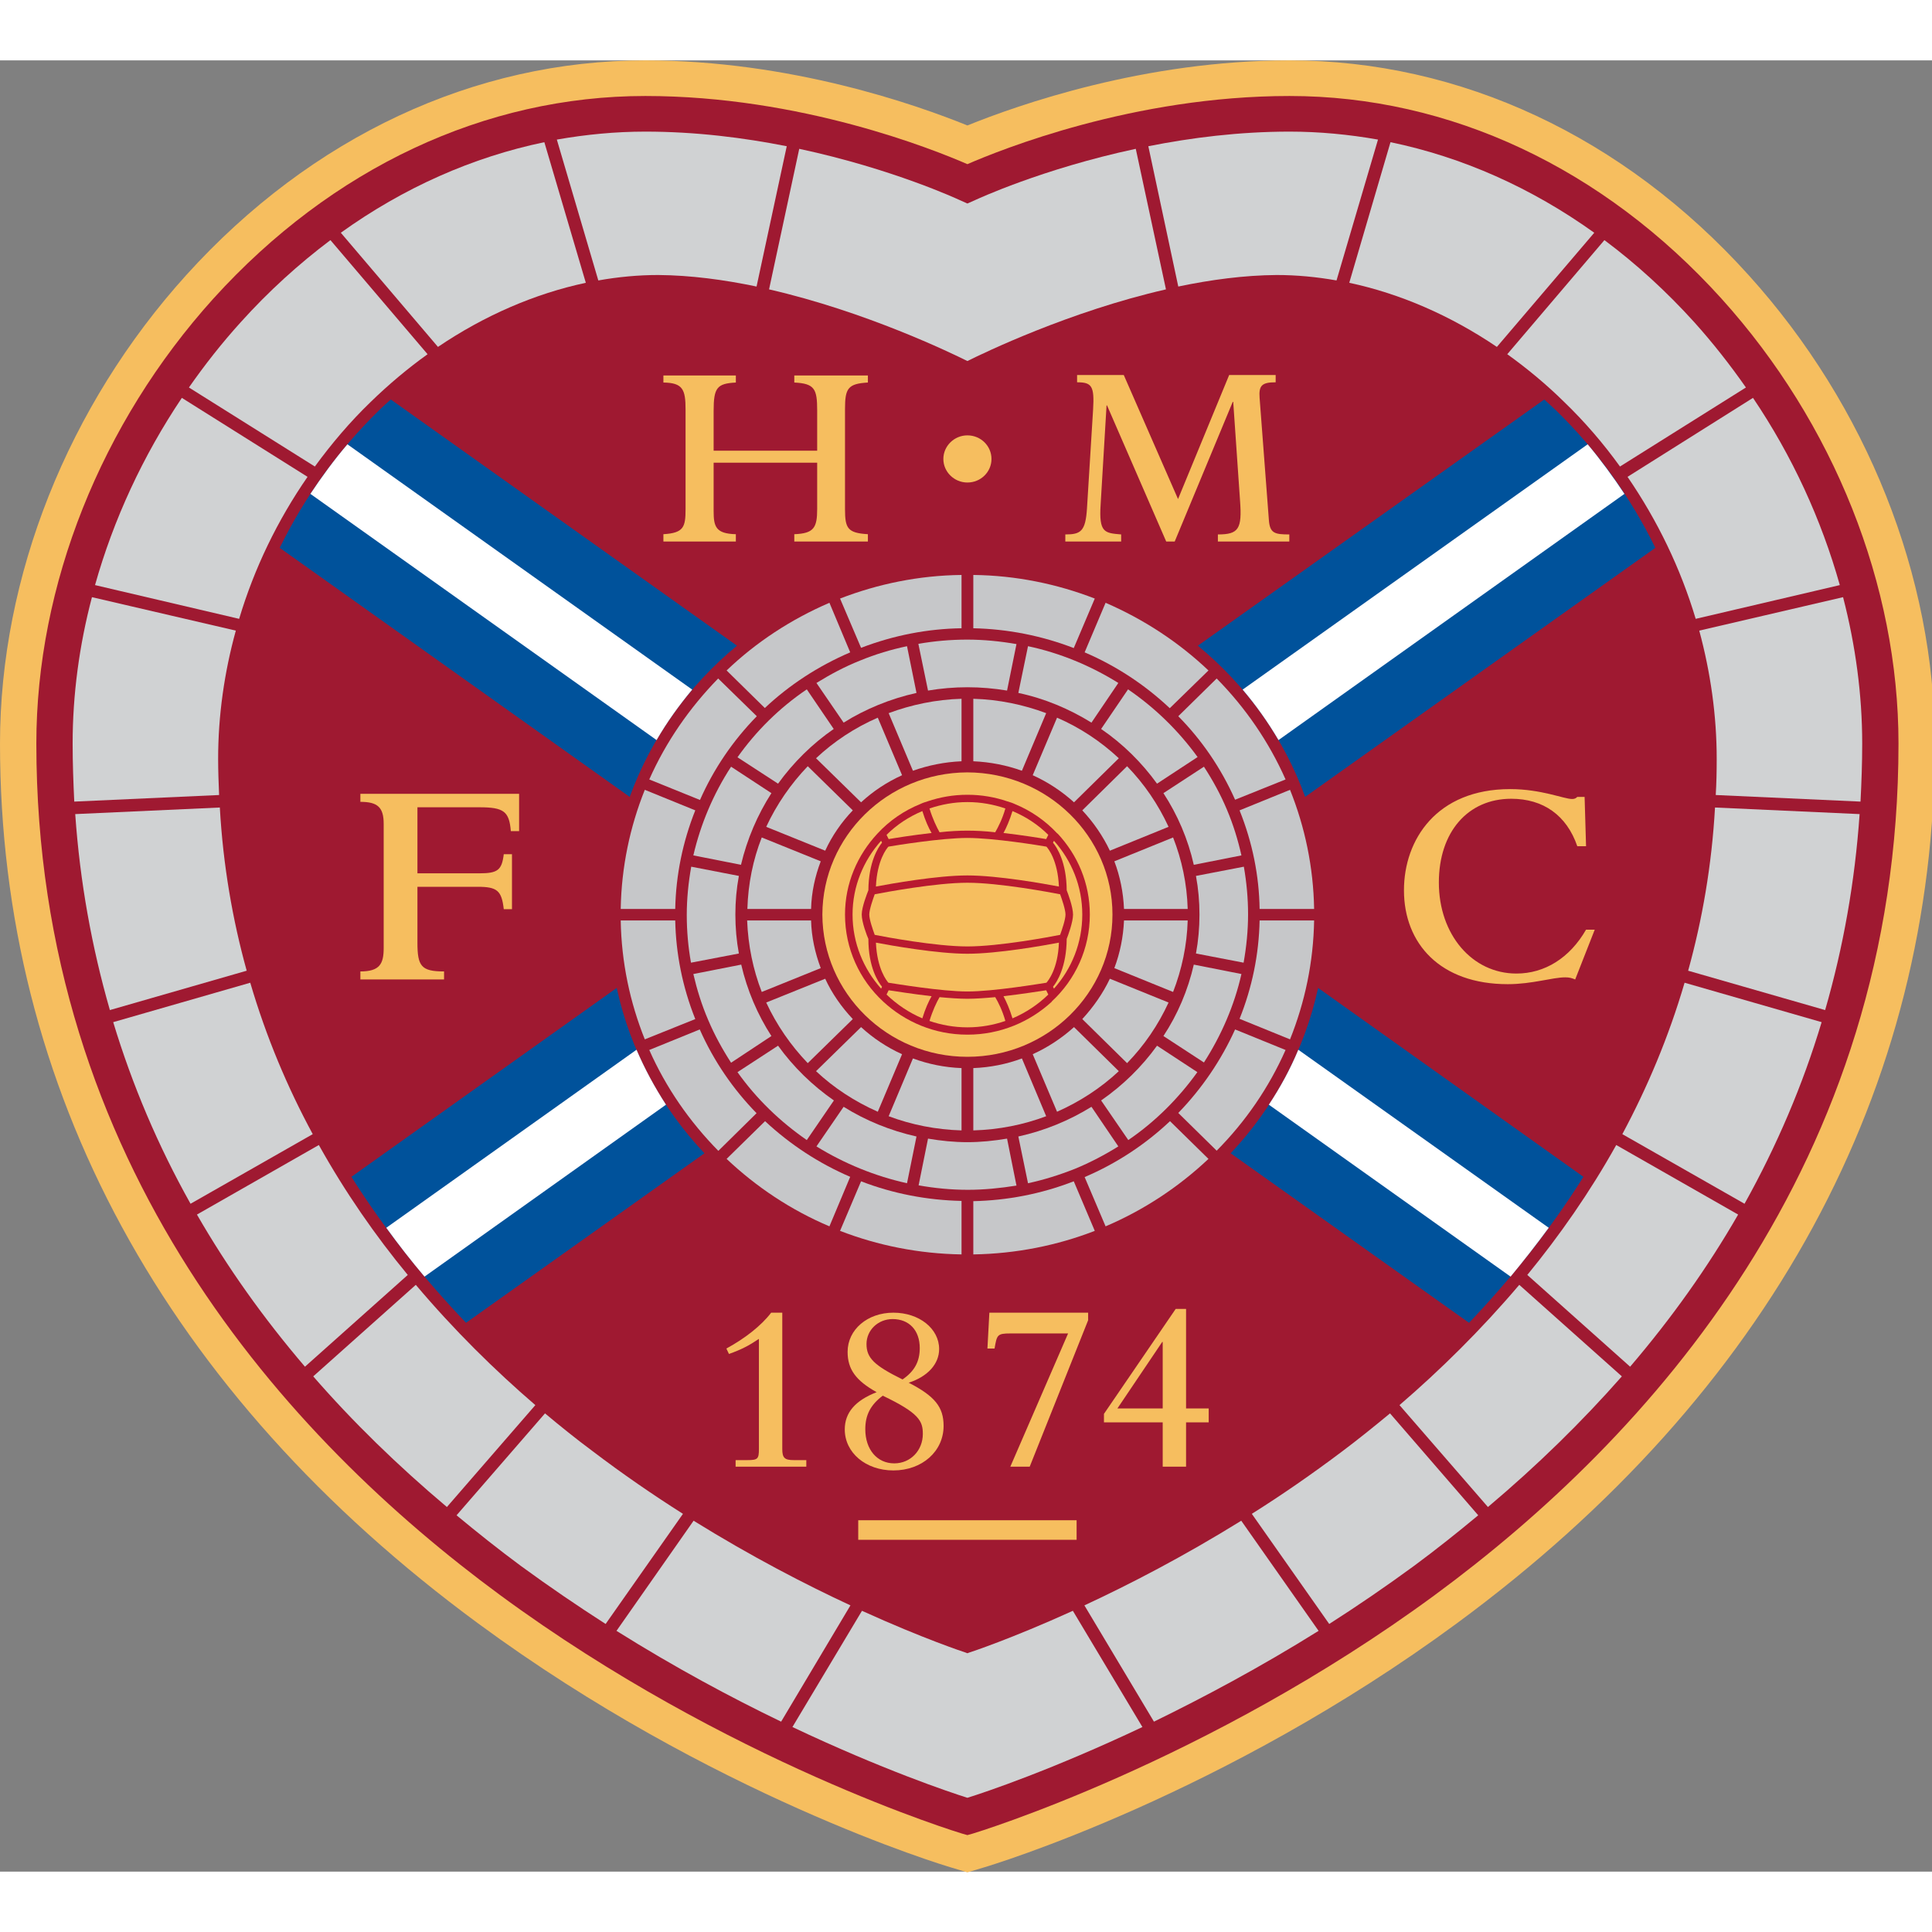 <?xml version="1.0" encoding="UTF-8"?>
<svg xmlns="http://www.w3.org/2000/svg" xmlns:xlink="http://www.w3.org/1999/xlink" width="32px" height="32px" viewBox="0 0 32 30" version="1.1">
<rect x="0" y="0" width="32" height="30" fill="#808080" stroke="none"/>
<g id="surface1">
<path style=" stroke:none;fill-rule:nonzero;fill:rgb(96.471%,74.51%,37.255%);fill-opacity:1;" d="M 16.023 1.078 C 15.184 0.738 13.098 0 10.688 0 C 7.859 0 5.16 1.262 3.086 3.555 C 1.125 5.723 0 8.551 0 11.316 C 0 17.035 2.738 22.078 7.922 25.891 C 11.785 28.734 15.602 29.887 15.762 29.934 L 16.023 30.012 L 16.285 29.934 C 16.445 29.887 20.262 28.734 24.125 25.891 C 29.309 22.078 32.047 17.035 32.047 11.316 C 32.047 8.551 30.922 5.723 28.961 3.555 C 26.891 1.262 24.188 0 21.359 0 C 18.953 0 16.863 0.738 16.023 1.078 Z M 16.023 1.078 "/>
<path style=" stroke:none;fill-rule:nonzero;fill:rgb(62.353%,9.804%,19.216%);fill-opacity:1;" d="M 16.023 1.719 C 15.473 1.48 13.273 0.59 10.688 0.59 C 8.035 0.59 5.496 1.781 3.535 3.945 C 1.672 6.008 0.602 8.695 0.602 11.316 C 0.602 18.301 4.777 22.84 8.281 25.418 C 12.062 28.199 15.898 29.359 15.938 29.371 L 16.023 29.395 L 16.109 29.371 C 16.148 29.359 19.984 28.199 23.766 25.418 C 27.27 22.84 31.445 18.301 31.445 11.316 C 31.445 8.695 30.375 6.008 28.512 3.945 C 26.555 1.781 24.012 0.59 21.359 0.59 C 18.773 0.59 16.574 1.48 16.023 1.719 Z M 16.023 1.719 "/>
<path style=" stroke:none;fill-rule:nonzero;fill:rgb(96.471%,74.51%,37.255%);fill-opacity:1;" d="M 6.914 13.688 L 7.91 13.688 C 8.234 13.688 8.309 13.75 8.344 14.059 L 8.48 14.059 L 8.48 13.148 L 8.344 13.148 C 8.312 13.414 8.242 13.465 7.938 13.465 L 6.914 13.465 L 6.914 12.371 L 7.938 12.371 C 8.344 12.371 8.434 12.438 8.461 12.766 L 8.598 12.766 L 8.598 12.148 L 5.969 12.148 L 5.969 12.281 C 6.254 12.281 6.355 12.371 6.355 12.645 L 6.355 14.703 C 6.355 14.965 6.289 15.09 5.969 15.09 L 5.969 15.223 L 7.355 15.223 L 7.355 15.09 C 6.977 15.09 6.914 15.004 6.914 14.613 L 6.914 13.688 "/>
<path style=" stroke:none;fill-rule:nonzero;fill:rgb(96.471%,74.51%,37.255%);fill-opacity:1;" d="M 26.414 14.398 L 26.27 14.398 C 26 14.867 25.586 15.125 25.117 15.125 C 24.383 15.125 23.832 14.48 23.832 13.617 C 23.832 12.781 24.312 12.23 25.031 12.23 C 25.562 12.23 25.949 12.504 26.125 13.016 L 26.27 13.016 L 26.246 12.199 L 26.125 12.199 C 26.102 12.223 26.078 12.234 26.039 12.234 C 25.902 12.234 25.531 12.07 25.012 12.07 C 23.797 12.07 23.254 12.906 23.254 13.746 C 23.254 14.629 23.855 15.301 24.973 15.301 C 25.379 15.301 25.711 15.188 25.926 15.188 C 25.996 15.188 26.031 15.199 26.09 15.223 L 26.414 14.398 "/>
<path style=" stroke:none;fill-rule:nonzero;fill:rgb(96.471%,74.51%,37.255%);fill-opacity:1;" d="M 15.625 6.602 C 15.625 6.387 15.805 6.211 16.023 6.211 C 16.246 6.211 16.422 6.387 16.422 6.602 C 16.422 6.816 16.246 6.992 16.023 6.992 C 15.805 6.992 15.625 6.816 15.625 6.602 "/>
<path style=" stroke:none;fill-rule:nonzero;fill:rgb(96.471%,74.51%,37.255%);fill-opacity:1;" d="M 17.645 7.969 L 18.57 7.969 L 18.57 7.852 C 18.297 7.828 18.199 7.828 18.23 7.355 L 18.328 5.715 L 18.336 5.715 L 19.316 7.969 L 19.457 7.969 L 20.418 5.656 L 20.426 5.656 L 20.539 7.293 C 20.574 7.762 20.516 7.852 20.172 7.852 L 20.172 7.969 L 21.355 7.969 L 21.355 7.852 C 21.109 7.852 21.031 7.832 21.016 7.605 L 20.863 5.59 C 20.848 5.387 20.898 5.332 21.129 5.332 L 21.129 5.211 L 20.359 5.211 L 19.512 7.266 L 18.613 5.211 L 17.84 5.211 L 17.84 5.332 C 18.082 5.332 18.129 5.391 18.105 5.785 L 18.004 7.418 C 17.98 7.801 17.902 7.852 17.645 7.852 L 17.645 7.969 "/>
<path style=" stroke:none;fill-rule:nonzero;fill:rgb(96.471%,74.51%,37.255%);fill-opacity:1;" d="M 11.82 6.664 L 13.535 6.664 L 13.535 7.43 C 13.535 7.742 13.48 7.836 13.156 7.848 L 13.156 7.969 L 14.375 7.969 L 14.375 7.848 C 14.043 7.828 13.996 7.754 13.996 7.438 L 13.996 5.77 C 13.996 5.43 14.047 5.355 14.375 5.336 L 14.375 5.219 L 13.156 5.219 L 13.156 5.336 C 13.496 5.352 13.535 5.445 13.535 5.801 L 13.535 6.465 L 11.82 6.465 L 11.82 5.805 C 11.82 5.422 11.875 5.352 12.188 5.336 L 12.188 5.219 L 10.988 5.219 L 10.988 5.336 C 11.312 5.34 11.355 5.453 11.355 5.785 L 11.355 7.434 C 11.355 7.73 11.324 7.828 10.988 7.848 L 10.988 7.969 L 12.188 7.969 L 12.188 7.848 C 11.855 7.84 11.82 7.723 11.82 7.465 L 11.82 6.664 "/>
<path style=" stroke:none;fill-rule:nonzero;fill:rgb(96.471%,74.51%,37.255%);fill-opacity:1;" d="M 16.734 23.293 L 17.055 23.293 L 18.023 20.867 L 18.023 20.742 L 16.387 20.742 L 16.355 21.336 L 16.473 21.336 C 16.512 21.109 16.516 21.086 16.738 21.086 L 17.691 21.086 L 16.734 23.293 "/>
<path style=" stroke:none;fill-rule:nonzero;fill:rgb(96.471%,74.51%,37.255%);fill-opacity:1;" d="M 18.508 22.328 L 19.25 21.227 L 19.258 21.227 L 19.258 22.328 L 18.508 22.328 M 19.258 23.293 L 19.645 23.293 L 19.645 22.559 L 20.02 22.559 L 20.02 22.328 L 19.645 22.328 L 19.645 20.68 L 19.473 20.68 L 18.285 22.418 L 18.285 22.559 L 19.258 22.559 Z M 19.258 23.293 "/>
<path style=" stroke:none;fill-rule:nonzero;fill:rgb(96.471%,74.51%,37.255%);fill-opacity:1;" d="M 12.184 23.293 L 13.355 23.293 L 13.355 23.184 L 13.148 23.184 C 12.996 23.184 12.957 23.148 12.957 23 L 12.957 20.742 L 12.773 20.742 C 12.609 20.957 12.34 21.168 12.031 21.336 L 12.074 21.426 C 12.281 21.352 12.402 21.289 12.57 21.176 L 12.57 23 C 12.57 23.164 12.551 23.184 12.379 23.184 L 12.184 23.184 L 12.184 23.293 "/>
<path style=" stroke:none;fill-rule:nonzero;fill:rgb(96.471%,74.51%,37.255%);fill-opacity:1;" d="M 14.332 22.672 C 14.332 22.438 14.418 22.27 14.621 22.117 C 15.227 22.406 15.285 22.539 15.285 22.75 C 15.285 23.023 15.082 23.238 14.812 23.238 C 14.527 23.238 14.332 23.008 14.332 22.672 M 14.352 21.262 C 14.352 21.031 14.543 20.848 14.785 20.848 C 15.059 20.848 15.234 21.035 15.234 21.328 C 15.234 21.551 15.148 21.711 14.949 21.848 C 14.48 21.617 14.352 21.492 14.352 21.262 Z M 14.039 21.391 C 14.039 21.68 14.176 21.867 14.52 22.059 C 14.16 22.199 13.992 22.402 13.992 22.676 C 13.992 23.062 14.34 23.355 14.797 23.355 C 15.273 23.355 15.629 23.039 15.629 22.617 C 15.629 22.305 15.484 22.125 15.051 21.902 C 15.363 21.801 15.555 21.594 15.555 21.344 C 15.555 21.008 15.227 20.742 14.797 20.742 C 14.367 20.742 14.039 21.023 14.039 21.391 Z M 14.039 21.391 "/>
<path style=" stroke:none;fill-rule:nonzero;fill:rgb(96.471%,74.51%,37.255%);fill-opacity:1;" d="M 14.215 24.18 L 17.832 24.18 L 17.832 24.504 L 14.215 24.504 Z M 14.215 24.18 "/>
<path style=" stroke:none;fill-rule:nonzero;fill:rgb(81.569%,82.353%,82.745%);fill-opacity:1;" d="M 19.516 3.746 C 20.055 3.633 20.609 3.559 21.145 3.555 C 21.473 3.555 21.805 3.586 22.137 3.645 L 22.824 1.312 C 22.344 1.227 21.852 1.18 21.359 1.18 C 20.527 1.18 19.727 1.281 19.02 1.422 Z M 19.516 3.746 "/>
<path style=" stroke:none;fill-rule:nonzero;fill:rgb(81.569%,82.353%,82.745%);fill-opacity:1;" d="M 24.965 4.867 C 25.293 5.102 25.613 5.367 25.91 5.66 C 26.25 5.988 26.559 6.348 26.832 6.727 L 28.918 5.418 C 28.656 5.043 28.371 4.68 28.062 4.336 C 27.598 3.824 27.102 3.371 26.574 2.977 Z M 24.965 4.867 "/>
<path style=" stroke:none;fill-rule:nonzero;fill:rgb(81.569%,82.353%,82.745%);fill-opacity:1;" d="M 19.113 27.516 C 19.938 27.113 20.871 26.617 21.84 26.012 L 20.559 24.188 C 19.602 24.781 18.703 25.246 17.961 25.59 Z M 19.113 27.516 "/>
<path style=" stroke:none;fill-rule:nonzero;fill:rgb(81.569%,82.353%,82.745%);fill-opacity:1;" d="M 12.938 27.516 L 14.086 25.59 C 13.344 25.246 12.445 24.781 11.488 24.188 L 10.211 26.012 C 11.176 26.617 12.109 27.117 12.938 27.516 Z M 12.938 27.516 "/>
<path style=" stroke:none;fill-rule:nonzero;fill:rgb(81.569%,82.353%,82.745%);fill-opacity:1;" d="M 12.738 3.793 C 14.34 4.16 15.758 4.848 16.023 4.98 C 16.289 4.848 17.707 4.16 19.312 3.793 L 18.812 1.465 C 17.258 1.797 16.172 2.305 16.156 2.312 L 16.023 2.371 L 15.891 2.312 C 15.875 2.305 14.789 1.797 13.238 1.465 Z M 12.738 3.793 "/>
<path style=" stroke:none;fill-rule:nonzero;fill:rgb(81.569%,82.353%,82.745%);fill-opacity:1;" d="M 28.406 12.375 C 28.352 13.332 28.195 14.234 27.961 15.078 L 30.23 15.73 C 30.531 14.688 30.723 13.605 30.801 12.484 Z M 28.406 12.375 "/>
<path style=" stroke:none;fill-rule:nonzero;fill:rgb(81.569%,82.353%,82.745%);fill-opacity:1;" d="M 29.035 5.59 L 26.957 6.898 C 27.453 7.621 27.836 8.414 28.086 9.25 L 30.473 8.691 C 30.168 7.605 29.684 6.551 29.035 5.59 Z M 29.035 5.59 "/>
<path style=" stroke:none;fill-rule:nonzero;fill:rgb(81.569%,82.353%,82.745%);fill-opacity:1;" d="M 27 21.637 C 27.688 20.832 28.285 19.992 28.789 19.117 L 26.77 17.965 C 26.332 18.75 25.828 19.469 25.297 20.117 Z M 27 21.637 "/>
<path style=" stroke:none;fill-rule:nonzero;fill:rgb(81.569%,82.353%,82.745%);fill-opacity:1;" d="M 26.406 2.855 C 25.363 2.109 24.223 1.602 23.031 1.355 L 22.348 3.684 C 23.188 3.863 24.02 4.223 24.793 4.746 Z M 26.406 2.855 "/>
<path style=" stroke:none;fill-rule:nonzero;fill:rgb(81.569%,82.353%,82.745%);fill-opacity:1;" d="M 27.902 15.277 C 27.637 16.18 27.285 17.012 26.871 17.785 L 28.895 18.938 C 29.43 17.977 29.859 16.973 30.172 15.93 Z M 27.902 15.277 "/>
<path style=" stroke:none;fill-rule:nonzero;fill:rgb(81.569%,82.353%,82.745%);fill-opacity:1;" d="M 9.91 3.645 C 10.242 3.586 10.574 3.555 10.902 3.555 C 11.438 3.559 11.992 3.633 12.531 3.746 L 13.031 1.422 C 12.32 1.281 11.523 1.18 10.688 1.18 C 10.195 1.18 9.707 1.227 9.223 1.312 Z M 9.91 3.645 "/>
<path style=" stroke:none;fill-rule:nonzero;fill:rgb(81.569%,82.353%,82.745%);fill-opacity:1;" d="M 30.527 8.891 L 28.145 9.445 C 28.332 10.137 28.434 10.852 28.434 11.57 C 28.434 11.773 28.43 11.973 28.418 12.168 L 30.816 12.277 C 30.832 11.961 30.844 11.641 30.844 11.316 C 30.844 10.508 30.734 9.691 30.527 8.891 Z M 30.527 8.891 "/>
<path style=" stroke:none;fill-rule:nonzero;fill:rgb(81.569%,82.353%,82.745%);fill-opacity:1;" d="M 3.613 11.57 C 3.613 10.852 3.715 10.137 3.906 9.445 L 1.523 8.891 C 1.312 9.691 1.203 10.508 1.203 11.316 C 1.203 11.641 1.215 11.961 1.23 12.277 L 3.629 12.168 C 3.621 11.973 3.613 11.773 3.613 11.57 Z M 3.613 11.57 "/>
<path style=" stroke:none;fill-rule:nonzero;fill:rgb(81.569%,82.353%,82.745%);fill-opacity:1;" d="M 8.867 22.273 C 8.195 21.695 7.52 21.031 6.887 20.281 L 5.188 21.797 C 5.844 22.551 6.582 23.27 7.402 23.961 Z M 8.867 22.273 "/>
<path style=" stroke:none;fill-rule:nonzero;fill:rgb(81.569%,82.353%,82.745%);fill-opacity:1;" d="M 11.312 24.074 C 10.82 23.762 10.312 23.414 9.809 23.031 C 9.551 22.84 9.289 22.629 9.027 22.41 L 7.562 24.098 C 7.906 24.383 8.258 24.664 8.629 24.938 C 9.098 25.281 9.57 25.602 10.031 25.898 Z M 11.312 24.074 "/>
<path style=" stroke:none;fill-rule:nonzero;fill:rgb(81.569%,82.353%,82.745%);fill-opacity:1;" d="M 17.77 25.68 C 16.746 26.145 16.07 26.367 16.055 26.371 L 16.023 26.383 L 15.992 26.371 C 15.977 26.367 15.301 26.145 14.277 25.68 L 13.125 27.605 C 14.613 28.309 15.727 28.684 16.023 28.777 C 16.324 28.684 17.434 28.309 18.922 27.605 Z M 17.77 25.68 "/>
<path style=" stroke:none;fill-rule:nonzero;fill:rgb(81.569%,82.353%,82.745%);fill-opacity:1;" d="M 25.164 20.281 C 24.527 21.031 23.852 21.695 23.18 22.273 L 24.645 23.961 C 25.465 23.27 26.203 22.547 26.863 21.797 Z M 25.164 20.281 "/>
<path style=" stroke:none;fill-rule:nonzero;fill:rgb(81.569%,82.353%,82.745%);fill-opacity:1;" d="M 23.023 22.41 C 22.758 22.629 22.496 22.84 22.242 23.031 C 21.734 23.414 21.23 23.762 20.734 24.074 L 22.016 25.898 C 22.48 25.602 22.949 25.281 23.418 24.938 C 23.789 24.664 24.141 24.383 24.484 24.098 Z M 23.023 22.41 "/>
<path style=" stroke:none;fill-rule:nonzero;fill:rgb(81.569%,82.353%,82.745%);fill-opacity:1;" d="M 5.18 17.785 C 4.762 17.012 4.41 16.18 4.145 15.277 L 1.875 15.93 C 2.191 16.973 2.617 17.977 3.156 18.938 Z M 5.18 17.785 "/>
<path style=" stroke:none;fill-rule:nonzero;fill:rgb(81.569%,82.353%,82.745%);fill-opacity:1;" d="M 5.215 6.727 C 5.492 6.348 5.797 5.988 6.137 5.66 C 6.438 5.367 6.754 5.102 7.082 4.867 L 5.473 2.977 C 4.949 3.371 4.449 3.824 3.988 4.336 C 3.676 4.68 3.391 5.043 3.129 5.418 Z M 5.215 6.727 "/>
<path style=" stroke:none;fill-rule:nonzero;fill:rgb(81.569%,82.353%,82.745%);fill-opacity:1;" d="M 3.012 5.59 C 2.367 6.551 1.879 7.605 1.574 8.691 L 3.961 9.25 C 4.211 8.414 4.594 7.621 5.094 6.898 Z M 3.012 5.59 "/>
<path style=" stroke:none;fill-rule:nonzero;fill:rgb(81.569%,82.353%,82.745%);fill-opacity:1;" d="M 4.086 15.078 C 3.852 14.234 3.695 13.332 3.641 12.375 L 1.246 12.484 C 1.324 13.605 1.52 14.688 1.82 15.73 Z M 4.086 15.078 "/>
<path style=" stroke:none;fill-rule:nonzero;fill:rgb(81.569%,82.353%,82.745%);fill-opacity:1;" d="M 6.754 20.117 C 6.219 19.469 5.719 18.75 5.281 17.965 L 3.262 19.117 C 3.766 19.992 4.363 20.832 5.051 21.637 Z M 6.754 20.117 "/>
<path style=" stroke:none;fill-rule:nonzero;fill:rgb(81.569%,82.353%,82.745%);fill-opacity:1;" d="M 9.016 1.355 C 7.828 1.602 6.684 2.109 5.645 2.855 L 7.254 4.746 C 8.027 4.223 8.863 3.863 9.703 3.684 Z M 9.016 1.355 "/>
<path style=" stroke:none;fill-rule:nonzero;fill:rgb(0%,32.157%,60.784%);fill-opacity:1;" d="M 20.383 18.102 L 24.332 20.91 C 25.008 20.199 25.66 19.395 26.227 18.492 L 21.832 15.363 C 21.605 16.406 21.094 17.348 20.383 18.102 Z M 20.383 18.102 "/>
<path style=" stroke:none;fill-rule:nonzero;fill:rgb(0%,32.157%,60.784%);fill-opacity:1;" d="M 5.82 18.492 C 6.391 19.395 7.039 20.199 7.719 20.91 L 11.668 18.102 C 10.953 17.344 10.441 16.406 10.215 15.363 Z M 5.82 18.492 "/>
<path style=" stroke:none;fill-rule:nonzero;fill:rgb(0%,32.157%,60.784%);fill-opacity:1;" d="M 21.617 12.199 L 27.418 8.074 C 27.008 7.234 26.453 6.461 25.773 5.797 C 25.707 5.734 25.641 5.676 25.578 5.617 L 19.84 9.695 C 20.641 10.355 21.262 11.215 21.617 12.199 Z M 21.617 12.199 "/>
<path style=" stroke:none;fill-rule:nonzero;fill:rgb(0%,32.157%,60.784%);fill-opacity:1;" d="M 12.207 9.695 L 6.473 5.617 C 6.406 5.676 6.34 5.734 6.277 5.797 C 5.598 6.461 5.043 7.234 4.633 8.074 L 10.43 12.199 C 10.789 11.215 11.406 10.355 12.207 9.695 Z M 12.207 9.695 "/>
<path style=" stroke:none;fill-rule:nonzero;fill:rgb(100%,100%,100%);fill-opacity:1;" d="M 21.016 17.297 L 25.02 20.145 C 25.234 19.887 25.445 19.617 25.652 19.336 L 21.504 16.387 C 21.371 16.707 21.207 17.008 21.016 17.297 Z M 21.016 17.297 "/>
<path style=" stroke:none;fill-rule:nonzero;fill:rgb(100%,100%,100%);fill-opacity:1;" d="M 6.398 19.336 C 6.602 19.617 6.812 19.887 7.031 20.145 L 11.031 17.297 C 10.844 17.008 10.68 16.707 10.543 16.387 Z M 6.398 19.336 "/>
<path style=" stroke:none;fill-rule:nonzero;fill:rgb(100%,100%,100%);fill-opacity:1;" d="M 26.906 7.18 C 26.719 6.898 26.516 6.621 26.297 6.359 L 20.582 10.422 C 20.805 10.684 21.004 10.965 21.176 11.258 Z M 26.906 7.18 "/>
<path style=" stroke:none;fill-rule:nonzero;fill:rgb(100%,100%,100%);fill-opacity:1;" d="M 5.754 6.359 C 5.531 6.621 5.328 6.898 5.141 7.18 L 10.875 11.258 C 11.047 10.961 11.246 10.684 11.465 10.422 Z M 5.754 6.359 "/>
<path style=" stroke:none;fill-rule:nonzero;fill:rgb(77.647%,78.039%,78.824%);fill-opacity:1;" d="M 20.863 14.055 C 20.855 13.508 20.746 12.957 20.531 12.422 L 21.367 12.082 C 21.613 12.695 21.754 13.359 21.766 14.055 Z M 20.863 14.055 "/>
<path style=" stroke:none;fill-rule:nonzero;fill:rgb(77.647%,78.039%,78.824%);fill-opacity:1;" d="M 19.941 16.598 L 19.27 16.16 C 19.504 15.805 19.676 15.402 19.773 14.977 L 20.562 15.133 C 20.445 15.652 20.23 16.148 19.941 16.598 Z M 19.941 16.598 "/>
<path style=" stroke:none;fill-rule:nonzero;fill:rgb(77.647%,78.039%,78.824%);fill-opacity:1;" d="M 18.688 17.883 L 18.238 17.227 C 18.598 16.977 18.91 16.672 19.164 16.32 L 19.832 16.758 C 19.523 17.188 19.141 17.574 18.688 17.883 Z M 18.688 17.883 "/>
<path style=" stroke:none;fill-rule:nonzero;fill:rgb(77.647%,78.039%,78.824%);fill-opacity:1;" d="M 17.805 18.359 C 17.547 18.461 17.285 18.543 17.027 18.598 L 16.867 17.824 C 17.305 17.727 17.711 17.559 18.078 17.332 L 18.523 17.988 C 18.297 18.129 18.059 18.254 17.805 18.359 Z M 17.805 18.359 "/>
<path style=" stroke:none;fill-rule:nonzero;fill:rgb(77.647%,78.039%,78.824%);fill-opacity:1;" d="M 16.031 18.707 C 15.754 18.707 15.48 18.68 15.215 18.633 L 15.371 17.859 C 15.582 17.895 15.801 17.918 16.023 17.918 C 16.246 17.918 16.465 17.895 16.68 17.859 L 16.836 18.637 C 16.566 18.68 16.297 18.707 16.031 18.707 Z M 16.031 18.707 "/>
<path style=" stroke:none;fill-rule:nonzero;fill:rgb(77.647%,78.039%,78.824%);fill-opacity:1;" d="M 13.523 17.988 L 13.973 17.332 C 14.336 17.559 14.746 17.727 15.18 17.824 L 15.023 18.598 C 14.492 18.48 13.984 18.273 13.523 17.988 Z M 13.523 17.988 "/>
<path style=" stroke:none;fill-rule:nonzero;fill:rgb(77.647%,78.039%,78.824%);fill-opacity:1;" d="M 12.215 16.758 L 12.887 16.32 C 13.141 16.672 13.453 16.977 13.812 17.227 L 13.363 17.883 C 12.922 17.578 12.531 17.203 12.215 16.758 Z M 12.215 16.758 "/>
<path style=" stroke:none;fill-rule:nonzero;fill:rgb(77.647%,78.039%,78.824%);fill-opacity:1;" d="M 11.641 15.93 L 11.73 15.895 C 11.621 15.641 11.543 15.387 11.484 15.133 L 12.277 14.977 C 12.375 15.402 12.547 15.805 12.777 16.16 L 12.109 16.602 C 11.965 16.379 11.836 16.145 11.73 15.895 Z M 11.641 15.93 "/>
<path style=" stroke:none;fill-rule:nonzero;fill:rgb(77.647%,78.039%,78.824%);fill-opacity:1;" d="M 12.109 11.699 L 12.777 12.137 C 12.547 12.496 12.375 12.895 12.273 13.324 L 11.484 13.168 C 11.605 12.648 11.816 12.148 12.109 11.699 Z M 12.109 11.699 "/>
<path style=" stroke:none;fill-rule:nonzero;fill:rgb(77.647%,78.039%,78.824%);fill-opacity:1;" d="M 13.363 10.418 L 13.809 11.074 C 13.453 11.32 13.141 11.629 12.887 11.98 L 12.215 11.543 C 12.523 11.109 12.906 10.727 13.363 10.418 Z M 13.363 10.418 "/>
<path style=" stroke:none;fill-rule:nonzero;fill:rgb(77.647%,78.039%,78.824%);fill-opacity:1;" d="M 14.246 9.941 C 14.5 9.836 14.762 9.758 15.023 9.703 L 15.18 10.477 C 14.746 10.574 14.336 10.742 13.973 10.969 L 13.523 10.312 C 13.75 10.172 13.988 10.043 14.246 9.941 Z M 14.246 9.941 "/>
<path style=" stroke:none;fill-rule:nonzero;fill:rgb(77.647%,78.039%,78.824%);fill-opacity:1;" d="M 16.02 9.594 C 16.293 9.594 16.566 9.621 16.836 9.668 L 16.68 10.438 C 16.465 10.402 16.246 10.383 16.023 10.383 C 15.801 10.383 15.582 10.402 15.371 10.438 L 15.211 9.664 C 15.48 9.617 15.75 9.594 16.02 9.594 Z M 16.02 9.594 "/>
<path style=" stroke:none;fill-rule:nonzero;fill:rgb(77.647%,78.039%,78.824%);fill-opacity:1;" d="M 18.523 10.312 L 18.078 10.969 C 17.711 10.742 17.305 10.57 16.867 10.477 L 17.027 9.703 C 17.559 9.816 18.066 10.027 18.523 10.312 Z M 18.523 10.312 "/>
<path style=" stroke:none;fill-rule:nonzero;fill:rgb(77.647%,78.039%,78.824%);fill-opacity:1;" d="M 19.836 11.539 L 19.164 11.98 C 18.91 11.629 18.598 11.32 18.238 11.074 L 18.684 10.418 C 19.125 10.719 19.516 11.098 19.836 11.539 Z M 19.836 11.539 "/>
<path style=" stroke:none;fill-rule:nonzero;fill:rgb(77.647%,78.039%,78.824%);fill-opacity:1;" d="M 20.562 13.168 L 19.773 13.324 C 19.676 12.895 19.504 12.496 19.27 12.137 L 19.941 11.699 C 20.086 11.922 20.215 12.156 20.32 12.406 C 20.426 12.656 20.504 12.91 20.562 13.168 Z M 20.562 13.168 "/>
<path style=" stroke:none;fill-rule:nonzero;fill:rgb(77.647%,78.039%,78.824%);fill-opacity:1;" d="M 18.668 16.609 L 17.926 15.879 C 18.109 15.68 18.266 15.457 18.383 15.211 L 19.355 15.605 C 19.184 15.977 18.953 16.316 18.668 16.609 Z M 18.668 16.609 "/>
<path style=" stroke:none;fill-rule:nonzero;fill:rgb(77.647%,78.039%,78.824%);fill-opacity:1;" d="M 17.508 17.414 L 17.105 16.461 C 17.355 16.348 17.586 16.195 17.789 16.012 L 18.531 16.742 C 18.234 17.02 17.887 17.246 17.508 17.414 Z M 17.508 17.414 "/>
<path style=" stroke:none;fill-rule:nonzero;fill:rgb(77.647%,78.039%,78.824%);fill-opacity:1;" d="M 16.121 17.723 L 16.121 16.691 C 16.402 16.68 16.676 16.625 16.926 16.531 L 17.328 17.488 C 16.953 17.629 16.547 17.711 16.121 17.723 Z M 16.121 17.723 "/>
<path style=" stroke:none;fill-rule:nonzero;fill:rgb(77.647%,78.039%,78.824%);fill-opacity:1;" d="M 14.719 17.488 L 15.121 16.531 C 15.375 16.625 15.645 16.68 15.926 16.691 L 15.926 17.723 C 15.504 17.711 15.094 17.629 14.719 17.488 Z M 14.719 17.488 "/>
<path style=" stroke:none;fill-rule:nonzero;fill:rgb(77.647%,78.039%,78.824%);fill-opacity:1;" d="M 13.516 16.742 L 14.262 16.012 C 14.461 16.195 14.691 16.348 14.941 16.461 L 14.539 17.414 C 14.16 17.246 13.812 17.02 13.516 16.742 Z M 13.516 16.742 "/>
<path style=" stroke:none;fill-rule:nonzero;fill:rgb(77.647%,78.039%,78.824%);fill-opacity:1;" d="M 12.691 15.605 L 13.668 15.211 C 13.781 15.457 13.938 15.68 14.125 15.879 L 13.379 16.609 C 13.098 16.316 12.863 15.977 12.691 15.605 Z M 12.691 15.605 "/>
<path style=" stroke:none;fill-rule:nonzero;fill:rgb(77.647%,78.039%,78.824%);fill-opacity:1;" d="M 13.379 11.691 L 14.125 12.422 C 13.938 12.617 13.781 12.844 13.668 13.09 L 12.691 12.695 C 12.863 12.324 13.098 11.984 13.379 11.691 Z M 13.379 11.691 "/>
<path style=" stroke:none;fill-rule:nonzero;fill:rgb(77.647%,78.039%,78.824%);fill-opacity:1;" d="M 14.539 10.887 L 14.941 11.84 C 14.691 11.953 14.461 12.105 14.262 12.289 L 13.516 11.559 C 13.812 11.281 14.16 11.051 14.539 10.887 Z M 14.539 10.887 "/>
<path style=" stroke:none;fill-rule:nonzero;fill:rgb(77.647%,78.039%,78.824%);fill-opacity:1;" d="M 15.926 10.574 L 15.926 11.609 C 15.645 11.621 15.375 11.676 15.121 11.766 L 14.719 10.812 C 15.094 10.672 15.504 10.586 15.926 10.574 Z M 15.926 10.574 "/>
<path style=" stroke:none;fill-rule:nonzero;fill:rgb(77.647%,78.039%,78.824%);fill-opacity:1;" d="M 17.328 10.812 L 16.926 11.766 C 16.676 11.676 16.402 11.621 16.121 11.609 L 16.121 10.574 C 16.547 10.586 16.953 10.672 17.328 10.812 Z M 17.328 10.812 "/>
<path style=" stroke:none;fill-rule:nonzero;fill:rgb(77.647%,78.039%,78.824%);fill-opacity:1;" d="M 18.531 11.559 L 17.789 12.289 C 17.586 12.105 17.355 11.953 17.105 11.84 L 17.508 10.887 C 17.887 11.051 18.234 11.281 18.531 11.559 Z M 18.531 11.559 "/>
<path style=" stroke:none;fill-rule:nonzero;fill:rgb(77.647%,78.039%,78.824%);fill-opacity:1;" d="M 19.355 12.695 L 18.383 13.09 C 18.266 12.844 18.109 12.617 17.926 12.422 L 18.668 11.691 C 18.953 11.984 19.184 12.324 19.355 12.695 Z M 19.355 12.695 "/>
<path style=" stroke:none;fill-rule:nonzero;fill:rgb(77.647%,78.039%,78.824%);fill-opacity:1;" d="M 18.617 14.055 C 18.605 13.777 18.551 13.512 18.457 13.266 L 19.43 12.871 C 19.574 13.238 19.66 13.637 19.672 14.055 Z M 18.617 14.055 "/>
<path style=" stroke:none;fill-rule:nonzero;fill:rgb(77.647%,78.039%,78.824%);fill-opacity:1;" d="M 12.617 12.871 L 13.594 13.266 C 13.5 13.512 13.441 13.777 13.434 14.055 L 12.379 14.055 C 12.391 13.637 12.473 13.238 12.617 12.871 Z M 12.617 12.871 "/>
<path style=" stroke:none;fill-rule:nonzero;fill:rgb(77.647%,78.039%,78.824%);fill-opacity:1;" d="M 13.434 14.246 C 13.441 14.52 13.5 14.785 13.594 15.035 L 12.617 15.43 C 12.473 15.059 12.391 14.66 12.375 14.246 Z M 13.434 14.246 "/>
<path style=" stroke:none;fill-rule:nonzero;fill:rgb(77.647%,78.039%,78.824%);fill-opacity:1;" d="M 19.43 15.43 L 18.457 15.035 C 18.551 14.785 18.605 14.52 18.617 14.246 L 19.672 14.246 C 19.66 14.66 19.574 15.059 19.43 15.43 Z M 19.43 15.43 "/>
<path style=" stroke:none;fill-rule:nonzero;fill:rgb(77.647%,78.039%,78.824%);fill-opacity:1;" d="M 12.238 13.508 C 12.199 13.719 12.18 13.93 12.18 14.148 C 12.18 14.367 12.199 14.582 12.238 14.793 L 11.445 14.945 C 11.398 14.684 11.375 14.418 11.375 14.156 C 11.375 13.887 11.402 13.617 11.449 13.355 Z M 12.238 13.508 "/>
<path style=" stroke:none;fill-rule:nonzero;fill:rgb(77.647%,78.039%,78.824%);fill-opacity:1;" d="M 20.672 14.145 C 20.672 14.414 20.645 14.68 20.598 14.945 L 19.809 14.793 C 19.848 14.582 19.867 14.367 19.867 14.148 C 19.867 13.93 19.848 13.719 19.809 13.508 L 20.602 13.355 C 20.648 13.617 20.672 13.883 20.672 14.145 Z M 20.672 14.145 "/>
<path style=" stroke:none;fill-rule:nonzero;fill:rgb(77.647%,78.039%,78.824%);fill-opacity:1;" d="M 20.457 12.246 C 20.223 11.719 19.902 11.254 19.516 10.863 L 20.152 10.238 C 20.629 10.723 21.016 11.285 21.293 11.91 Z M 20.457 12.246 "/>
<path style=" stroke:none;fill-rule:nonzero;fill:rgb(77.647%,78.039%,78.824%);fill-opacity:1;" d="M 19.375 10.73 C 18.961 10.34 18.484 10.027 17.965 9.805 L 18.312 8.984 C 18.945 9.258 19.523 9.637 20.016 10.105 Z M 19.375 10.73 "/>
<path style=" stroke:none;fill-rule:nonzero;fill:rgb(77.647%,78.039%,78.824%);fill-opacity:1;" d="M 17.785 9.734 C 17.258 9.531 16.695 9.418 16.121 9.406 L 16.121 8.523 C 16.828 8.531 17.508 8.672 18.133 8.914 Z M 17.785 9.734 "/>
<path style=" stroke:none;fill-rule:nonzero;fill:rgb(77.647%,78.039%,78.824%);fill-opacity:1;" d="M 15.926 9.406 C 15.371 9.414 14.809 9.52 14.262 9.73 L 13.914 8.914 C 14.539 8.672 15.219 8.531 15.926 8.523 Z M 15.926 9.406 "/>
<path style=" stroke:none;fill-rule:nonzero;fill:rgb(77.647%,78.039%,78.824%);fill-opacity:1;" d="M 14.082 9.805 C 13.547 10.035 13.07 10.348 12.668 10.727 L 12.035 10.105 C 12.523 9.637 13.102 9.258 13.738 8.984 Z M 14.082 9.805 "/>
<path style=" stroke:none;fill-rule:nonzero;fill:rgb(77.647%,78.039%,78.824%);fill-opacity:1;" d="M 12.535 10.863 C 12.137 11.27 11.82 11.738 11.594 12.25 L 10.754 11.91 C 11.031 11.285 11.422 10.723 11.895 10.238 Z M 12.535 10.863 "/>
<path style=" stroke:none;fill-rule:nonzero;fill:rgb(77.647%,78.039%,78.824%);fill-opacity:1;" d="M 11.516 12.422 C 11.309 12.941 11.195 13.492 11.184 14.055 L 10.281 14.055 C 10.293 13.359 10.434 12.695 10.68 12.082 Z M 11.516 12.422 "/>
<path style=" stroke:none;fill-rule:nonzero;fill:rgb(77.647%,78.039%,78.824%);fill-opacity:1;" d="M 11.184 14.246 C 11.195 14.789 11.301 15.34 11.516 15.879 L 10.68 16.215 C 10.434 15.602 10.293 14.941 10.281 14.246 Z M 11.184 14.246 "/>
<path style=" stroke:none;fill-rule:nonzero;fill:rgb(77.647%,78.039%,78.824%);fill-opacity:1;" d="M 11.59 16.051 C 11.824 16.578 12.145 17.043 12.531 17.438 L 11.898 18.062 C 11.422 17.578 11.031 17.016 10.754 16.391 Z M 11.59 16.051 "/>
<path style=" stroke:none;fill-rule:nonzero;fill:rgb(77.647%,78.039%,78.824%);fill-opacity:1;" d="M 12.672 17.57 C 13.086 17.957 13.566 18.27 14.082 18.492 L 13.738 19.312 C 13.102 19.043 12.527 18.66 12.035 18.195 Z M 12.672 17.57 "/>
<path style=" stroke:none;fill-rule:nonzero;fill:rgb(77.647%,78.039%,78.824%);fill-opacity:1;" d="M 14.262 18.566 C 14.789 18.77 15.355 18.879 15.926 18.891 L 15.926 19.777 C 15.219 19.766 14.539 19.629 13.914 19.387 Z M 14.262 18.566 "/>
<path style=" stroke:none;fill-rule:nonzero;fill:rgb(77.647%,78.039%,78.824%);fill-opacity:1;" d="M 16.121 18.895 C 16.68 18.883 17.242 18.777 17.785 18.566 L 18.133 19.387 C 17.508 19.629 16.828 19.766 16.121 19.777 Z M 16.121 18.895 "/>
<path style=" stroke:none;fill-rule:nonzero;fill:rgb(77.647%,78.039%,78.824%);fill-opacity:1;" d="M 17.965 18.496 C 18.504 18.266 18.977 17.949 19.379 17.57 L 20.016 18.195 C 19.523 18.66 18.945 19.043 18.312 19.312 Z M 17.965 18.496 "/>
<path style=" stroke:none;fill-rule:nonzero;fill:rgb(77.647%,78.039%,78.824%);fill-opacity:1;" d="M 19.516 17.434 C 19.91 17.027 20.227 16.559 20.457 16.051 L 21.293 16.391 C 21.016 17.016 20.629 17.578 20.152 18.059 Z M 19.516 17.434 "/>
<path style=" stroke:none;fill-rule:nonzero;fill:rgb(77.647%,78.039%,78.824%);fill-opacity:1;" d="M 20.531 15.875 C 20.738 15.359 20.852 14.809 20.863 14.246 L 21.766 14.246 C 21.754 14.938 21.613 15.602 21.367 16.215 Z M 20.531 15.875 "/>
<path style=" stroke:none;fill-rule:nonzero;fill:rgb(96.471%,74.51%,37.255%);fill-opacity:1;" d="M 16.023 16.504 C 14.699 16.504 13.625 15.449 13.621 14.148 C 13.625 12.852 14.699 11.797 16.023 11.793 C 17.348 11.797 18.426 12.852 18.426 14.148 C 18.426 15.449 17.348 16.504 16.023 16.504 Z M 16.023 16.504 "/>
<path style=" stroke:none;fill-rule:nonzero;fill:rgb(72.157%,9.804%,18.824%);fill-opacity:1;" d="M 17.516 12.805 C 17.516 12.805 17.512 12.805 17.512 12.805 C 17.316 12.594 17.074 12.426 16.805 12.316 C 16.766 12.297 16.723 12.285 16.684 12.273 C 16.48 12.203 16.258 12.164 16.027 12.164 C 16.027 12.164 16.027 12.164 16.023 12.164 C 16.023 12.164 16.02 12.164 16.02 12.164 C 15.789 12.164 15.57 12.203 15.363 12.273 C 15.324 12.285 15.285 12.297 15.246 12.316 C 14.973 12.426 14.73 12.594 14.535 12.805 C 14.203 13.16 13.996 13.629 13.996 14.148 C 13.996 14.715 14.238 15.227 14.625 15.586 C 14.625 15.586 14.629 15.586 14.629 15.59 C 14.992 15.926 15.48 16.137 16.02 16.137 C 16.02 16.137 16.023 16.137 16.023 16.137 C 16.027 16.137 16.027 16.137 16.027 16.137 C 16.566 16.137 17.059 15.926 17.422 15.59 C 17.422 15.586 17.422 15.586 17.422 15.586 C 17.809 15.227 18.051 14.715 18.051 14.148 C 18.051 13.629 17.848 13.16 17.516 12.805 Z M 17.516 12.805 "/>
<path style=" stroke:none;fill-rule:nonzero;fill:rgb(96.471%,74.51%,37.255%);fill-opacity:1;" d="M 16.77 12.434 C 16.992 12.527 17.195 12.66 17.363 12.828 L 17.328 12.898 C 17.219 12.879 16.926 12.832 16.621 12.797 C 16.668 12.711 16.723 12.586 16.77 12.434 Z M 16.77 12.434 "/>
<path style=" stroke:none;fill-rule:nonzero;fill:rgb(96.471%,74.51%,37.255%);fill-opacity:1;" d="M 16.023 13.5 C 15.523 13.5 14.754 13.637 14.508 13.684 C 14.527 13.246 14.688 13.051 14.715 13.023 C 14.824 13.004 15.59 12.879 16.023 12.879 C 16.461 12.879 17.223 13.004 17.332 13.023 C 17.359 13.051 17.52 13.246 17.539 13.684 C 17.293 13.637 16.527 13.5 16.023 13.5 Z M 16.023 13.5 "/>
<path style=" stroke:none;fill-rule:nonzero;fill:rgb(96.471%,74.51%,37.255%);fill-opacity:1;" d="M 17.559 13.812 C 17.59 13.898 17.648 14.066 17.648 14.148 C 17.648 14.23 17.59 14.398 17.559 14.484 C 17.398 14.516 16.551 14.676 16.023 14.676 C 15.5 14.676 14.648 14.516 14.488 14.484 C 14.457 14.398 14.398 14.23 14.398 14.148 C 14.398 14.066 14.457 13.898 14.488 13.812 C 14.648 13.781 15.5 13.621 16.023 13.621 C 16.551 13.621 17.398 13.781 17.559 13.812 Z M 17.559 13.812 "/>
<path style=" stroke:none;fill-rule:nonzero;fill:rgb(96.471%,74.51%,37.255%);fill-opacity:1;" d="M 16.02 12.285 C 16.02 12.285 16.023 12.285 16.023 12.285 C 16.027 12.285 16.027 12.285 16.027 12.285 C 16.246 12.285 16.457 12.324 16.652 12.391 C 16.602 12.566 16.535 12.695 16.484 12.785 C 16.32 12.766 16.156 12.758 16.023 12.758 C 15.891 12.758 15.727 12.766 15.562 12.785 C 15.512 12.695 15.449 12.566 15.395 12.391 C 15.594 12.324 15.801 12.285 16.02 12.285 Z M 16.02 12.285 "/>
<path style=" stroke:none;fill-rule:nonzero;fill:rgb(96.471%,74.51%,37.255%);fill-opacity:1;" d="M 15.277 12.434 C 15.324 12.586 15.379 12.711 15.43 12.797 C 15.121 12.832 14.828 12.879 14.719 12.898 L 14.684 12.828 C 14.852 12.66 15.055 12.527 15.277 12.434 Z M 15.277 12.434 "/>
<path style=" stroke:none;fill-rule:nonzero;fill:rgb(96.471%,74.51%,37.255%);fill-opacity:1;" d="M 14.594 15.375 C 14.301 15.047 14.121 14.617 14.121 14.148 C 14.121 13.68 14.301 13.254 14.594 12.926 L 14.609 12.957 C 14.543 13.039 14.387 13.277 14.383 13.746 C 14.363 13.797 14.273 14.023 14.273 14.148 C 14.273 14.273 14.359 14.5 14.383 14.551 C 14.383 15.02 14.543 15.262 14.609 15.344 Z M 14.594 15.375 "/>
<path style=" stroke:none;fill-rule:nonzero;fill:rgb(96.471%,74.51%,37.255%);fill-opacity:1;" d="M 14.684 15.473 L 14.719 15.402 C 14.832 15.418 15.121 15.465 15.43 15.5 C 15.379 15.59 15.324 15.711 15.277 15.867 C 15.055 15.773 14.855 15.637 14.684 15.473 Z M 14.684 15.473 "/>
<path style=" stroke:none;fill-rule:nonzero;fill:rgb(96.471%,74.51%,37.255%);fill-opacity:1;" d="M 16.027 16.016 C 16.027 16.016 16.027 16.016 16.023 16.016 C 16.023 16.016 16.02 16.016 16.02 16.016 C 15.801 16.016 15.59 15.977 15.395 15.91 C 15.449 15.734 15.512 15.602 15.562 15.516 C 15.727 15.531 15.891 15.543 16.023 15.543 C 16.156 15.543 16.32 15.531 16.484 15.516 C 16.535 15.602 16.602 15.734 16.652 15.91 C 16.457 15.977 16.246 16.016 16.027 16.016 Z M 16.027 16.016 "/>
<path style=" stroke:none;fill-rule:nonzero;fill:rgb(96.471%,74.51%,37.255%);fill-opacity:1;" d="M 16.77 15.867 C 16.723 15.711 16.668 15.59 16.621 15.5 C 16.926 15.465 17.219 15.418 17.328 15.402 L 17.363 15.473 C 17.195 15.637 16.992 15.773 16.77 15.867 Z M 16.77 15.867 "/>
<path style=" stroke:none;fill-rule:nonzero;fill:rgb(96.471%,74.51%,37.255%);fill-opacity:1;" d="M 17.332 15.277 C 17.223 15.293 16.461 15.422 16.023 15.422 C 15.59 15.422 14.828 15.293 14.715 15.277 C 14.688 15.246 14.527 15.051 14.508 14.613 C 14.754 14.66 15.523 14.797 16.023 14.797 C 16.527 14.797 17.293 14.66 17.539 14.613 C 17.523 15.051 17.359 15.246 17.332 15.277 Z M 17.332 15.277 "/>
<path style=" stroke:none;fill-rule:nonzero;fill:rgb(96.471%,74.51%,37.255%);fill-opacity:1;" d="M 17.441 15.344 C 17.508 15.262 17.664 15.02 17.668 14.551 C 17.688 14.5 17.773 14.273 17.773 14.148 C 17.773 14.023 17.688 13.797 17.668 13.746 C 17.664 13.277 17.508 13.039 17.441 12.957 L 17.457 12.926 C 17.75 13.254 17.926 13.68 17.926 14.148 C 17.926 14.617 17.75 15.047 17.457 15.375 Z M 17.441 15.344 "/>
</g>
</svg>
